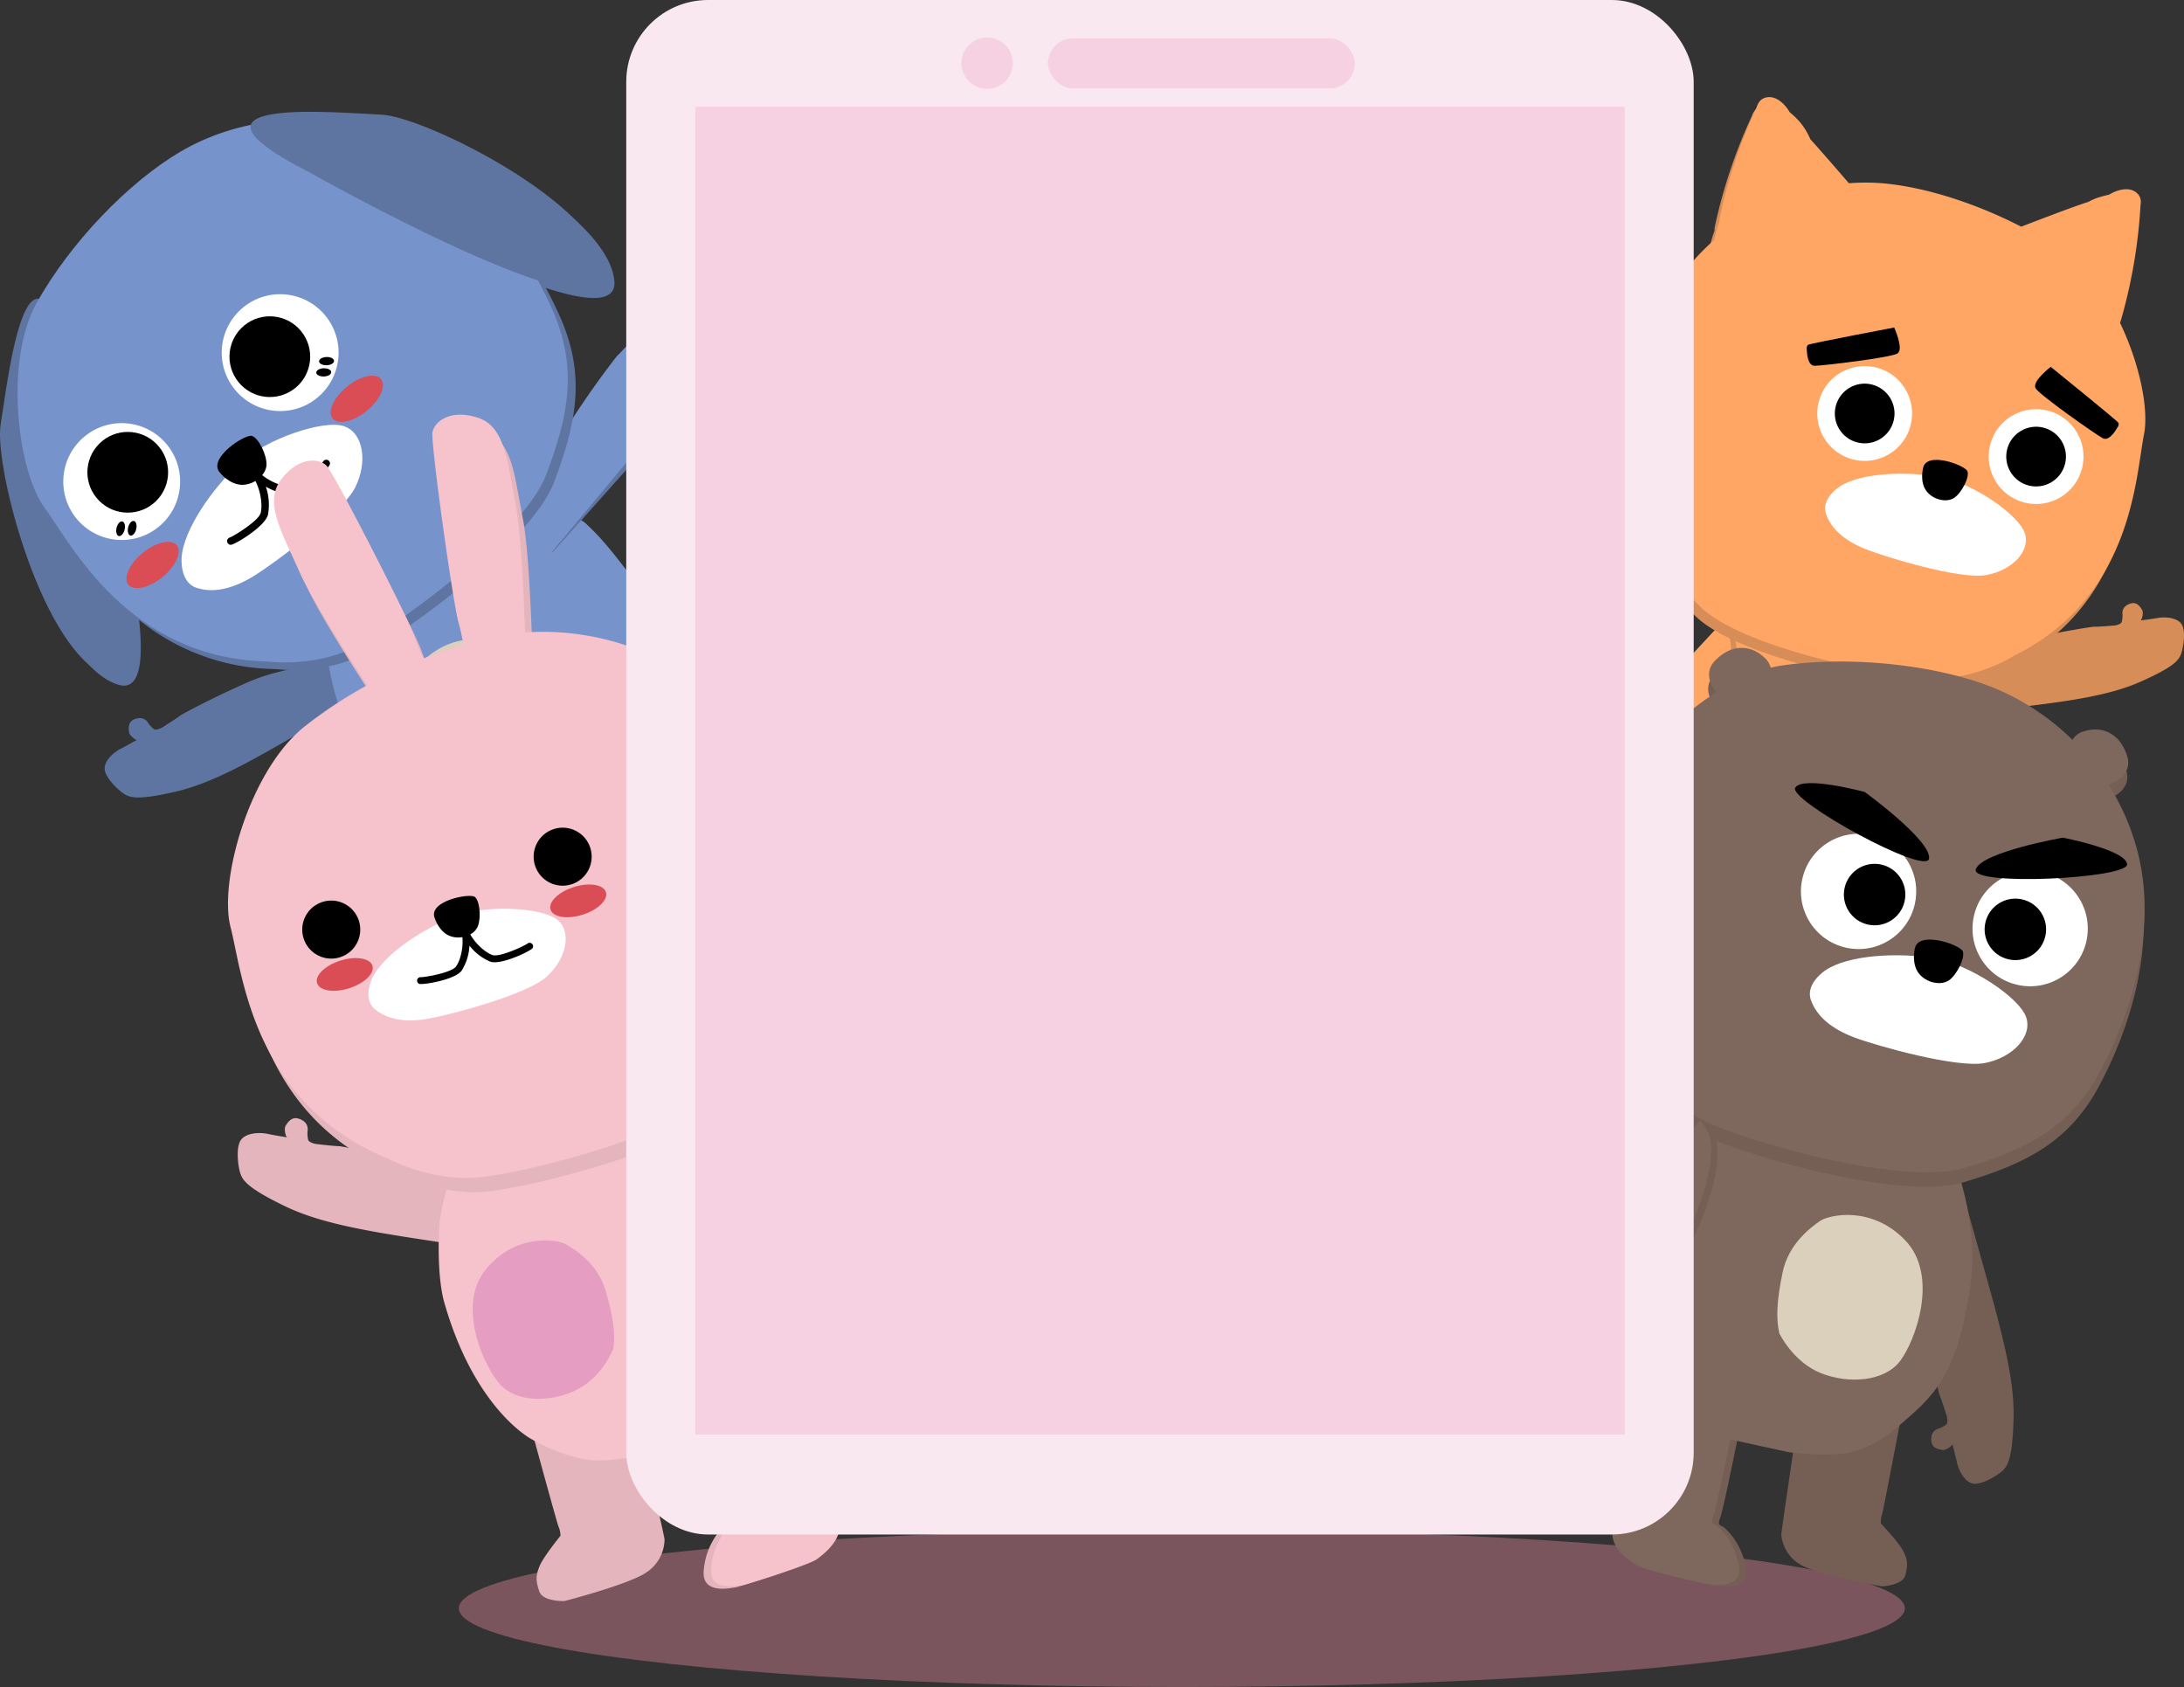 <svg xmlns="http://www.w3.org/2000/svg" viewBox="0 0 800.78 618.513"><rect x="0" y="0" width="800.78" height="618.513" fill="#333333" stroke="none"/><defs><style>.cls-1{fill:#5f75a1;}.cls-2{fill:#7793cb;}.cls-3{fill:#dbd0bb;}.cls-4{fill:#da4d55;}.cls-5{fill:#fff;}.cls-6{fill:#c5798a;opacity:0.5;}.cls-7{fill:#d68d58;}.cls-8{fill:#ffa665;}.cls-9{fill:#755f55;}.cls-10{fill:#7e675c;}.cls-11{fill:#e4b5bd;}.cls-12{fill:#f6c2cb;}.cls-13{fill:#e69dc2;}.cls-14{fill:#fae8f0;}.cls-15{fill:#f5d1e1;}</style></defs><title>資產 6</title><g id="圖層_2" data-name="圖層 2"><g id="圖層_1-2" data-name="圖層 1"><path class="cls-1" d="M49.125,263.777c2.384-1.011,4.082-.325,5.007.971a10.213,10.213,0,0,0,2.294,2.59c.649.411,2.192-.018,3.508-.893.854-.568,4.343-2.712,6.452-4.308,7.701-4.253,17.104-8.779,25.137-12.276,12.182-5.304,36.97-9.334,45.96-3.853a32.697,32.697,0,0,1,4.234,3.986s-7.275,4.333-25.062,14.743C95.067,277.37,79.279,286.747,64.763,290.161c-14.516,3.414-17.332,2.231-19.502.761-2.171-1.47-6.847-6.028-6.886-9.105s3.423-6.023,5.791-7.239,6.04-3.325,6.04-3.325c-.822.025-2.824-1.86-2.9-2.812C47.23,267.488,46.741,264.789,49.125,263.777Z"/><path class="cls-2" d="M200.555,341.789a7.897,7.897,0,0,0-1.829-2.735c-1.598-1.802-25.92-34.207-25.92-34.207a5.466,5.466,0,0,1,.324-5.708c4.677-6.245,5.892-6.965,11.333-8.842,8.828-3.045,19.037-3.05,26.003,3.909.029.029,2.114,3.562,2.139,3.596.606.826,21.247,30.707,21.81,31.832a13.856,13.856,0,0,1-1.567,12.889c-3.968,6.044-22.689,19.693-22.689,19.693s-6.86,3.031-9.325.109-3.136-4.421-3.133-7.987S200.555,341.789,200.555,341.789Z"/><path class="cls-1" d="M244.287,249.385c-12.278-5.108-20.695,4.46-24.469,7.717-8.094,6.985.691,17.463,4.886,23.718a2.427,2.427,0,0,1,.401.373c.936,1.085,23.488,30.663,26.161,33.133,2.673,2.471,1.126,2.454.376,4.092a24.579,24.579,0,0,0-.478,16.368c2.507,8.023,11.302,1.605,12.1,1.277.798-.328,18.811-14.972,20.563-17.746s5.734-9.546,2.585-14.762c-3.149-5.215-22.195-31.463-22.195-31.463S250.217,251.852,244.287,249.385Z"/><path class="cls-2" d="M178.975,313.081c-14.419-3.864-26.099-5.821-45.41-34.566-6.975-10.383-10.467-23.1-11.21-26.167a124.185,124.185,0,0,1-2.709-14.126l69.399-56.469s3.635,1.315,8.118,2.937c6.11,2.212,7.735,2.931,10.694,4.022,1.408.519,4.961,1.451,6.704,3.027,8.024,7.255,13.491,15.609,18.805,21.808,20.881,24.36,19.814,39.982,19.737,41.195-.004.07-3.174,16.814-6.502,23.367-2.548,5.019-10.275,12.193-11.553,13.299-1.278,1.106-16.209,12.925-16.209,12.925s-13.209,8.567-20.289,9.836A42.597,42.597,0,0,1,178.975,313.081Z"/><path class="cls-1" d="M234.375,114.393c-1.461,2.139-1.122,3.938-.034,5.1a10.213,10.213,0,0,1,2.088,2.759c.275.717-.449,2.145-1.566,3.264-.725.726-3.514,3.724-5.494,5.478-5.686,6.713-11.974,15.041-16.985,22.228-7.598,10.899-16.429,34.409-12.826,44.302a32.697,32.697,0,0,0,3.075,4.936s5.68-6.279,19.388-21.669c16.636-18.678,28.938-32.312,35.143-45.872,6.205-13.56,5.6-16.553,4.585-18.971-1.014-2.418-4.562-7.899-7.571-8.544s-6.579,2.17-8.237,4.253-3.428,4.558-3.428,4.558-2.289-2.426-3.208-2.688C238.386,113.265,235.835,112.254,234.375,114.393Z"/><path class="cls-3" d="M203.19,264.451s.119,11.385-7.09,19.385-19.183,12.764-27.391,8.671S142.597,271.281,147.85,254.509s20.585-20.408,24.393-19.848,13.719,2.25,20.251,10.652S201.94,259.168,203.19,264.451Z"/><path class="cls-2" d="M230.722,113.719c-1.388,2.187-.989,3.974.138,5.098a10.213,10.213,0,0,1,2.18,2.687c.299.707-.376,2.159-1.455,3.315-.7.75-3.387,3.84-5.307,5.66-5.456,6.901-11.461,15.436-16.226,22.787-7.227,11.149-15.261,34.943-11.326,44.709a32.697,32.697,0,0,0,3.239,4.83s5.466-6.467,18.647-22.31c15.997-19.228,27.833-33.268,33.578-47.029,5.745-13.761,5.039-16.732,3.944-19.115-1.095-2.382-4.825-7.741-7.855-8.284s-6.502,2.391-8.089,4.528-3.272,4.671-3.272,4.671-2.37-2.348-3.297-2.578C234.693,112.457,232.11,111.533,230.722,113.719Z"/><path class="cls-2" d="M246.259,247.78c-12.278-5.108-20.695,4.46-24.469,7.717-8.094,6.985.691,17.463,4.886,23.718a2.427,2.427,0,0,1,.401.373c.936,1.085,23.488,30.663,26.161,33.133,2.673,2.471,1.126,2.454.376,4.092a24.579,24.579,0,0,0-.478,16.368c2.507,8.023,11.302,1.605,12.1,1.277.798-.328,18.811-14.972,20.563-17.746s5.734-9.546,2.585-14.762c-3.149-5.215-22.195-31.463-22.195-31.463S252.189,250.248,246.259,247.78Z"/><path class="cls-1" d="M142.744,44.796C132.009,44.362,97.238,41.188,94.867,48.529A85.49,85.49,0,0,0,69.074,58.342c-19.116,11.255-39.725,32.854-51.902,53.96-8.106-1.182-12.245,35.203-14.053,46.105-2.55,15.378,15.539,85.174,40.265,92.637,7.836,2.365,9.287-8.212,7.616-23.763a80.83,80.83,0,0,0,49.922,18.017s16.204,2.177,30.933-4.687,62.976-41.733,71.322-63.886,11.69-39.504,1.903-61.167c-1.448-3.205-3.097-6.557-4.942-9.978,15.047,4.888,25.85,5.683,25.122-2.527C222.98,77.326,158.32,45.425,142.744,44.796Z"/><path class="cls-1" d="M26.398,134.368S65.232,255.754,40.505,248.29-2.311,171.031.24,155.653,9.978,74.185,26.398,134.368Z"/><path class="cls-2" d="M98.043,242.544s16.204,2.177,30.933-4.687,62.976-41.733,71.322-63.886,11.69-39.504,1.903-61.167S173.679,62.86,144.553,50.715s-58.842-6.619-78.358,4.872S25.6,89.35,13.534,110.873s-7.124,61.758,2.797,75.265S46.968,241.31,98.043,242.544Z"/><path class="cls-1" d="M113.707,63.325s110.956,62.701,108.675,36.973-66.941-57.629-82.517-58.258S58.119,35.013,113.707,63.325Z"/><ellipse class="cls-4" cx="55.952" cy="207.146" rx="11.445" ry="5.723" transform="translate(-118.188 81.785) rotate(-39.135)"/><ellipse class="cls-4" cx="130.837" cy="146.212" rx="11.445" ry="5.723" transform="translate(-62.93 115.379) rotate(-39.135)"/><path class="cls-5" d="M66.586,204.569s-.738,8.858,5.38,10.914,13.297.496,21.001-4.243,32.409-23.006,37.203-32.413,3.086-20.249-4.167-22.606-27.976,4.413-37.959,13.454S67.144,194.328,66.586,204.569Z"/><path d="M80.826,173.506s3.458,4.25,7.989,4.249,8.686-3.689,8.897-7.24-2.871-9.984-5.365-10.701S75.591,168.245,80.826,173.506Z"/><path d="M119.812,168.57a1.374,1.374,0,0,0-1.437.781c-.991,1.482-8.142,9.06-11.077,9.186-3.53.152-9.743-2.343-12.772-5.91-.025-.03-.055-.052-.082-.08-.032-.031-.062-.065-.096-.093-.036-.03-.075-.053-.114-.079-.036-.024-.071-.049-.109-.069-.04-.022-.083-.037-.125-.055-.039-.016-.078-.034-.118-.047a1.192,1.192,0,0,0-.131-.029,1.276,1.276,0,0,0-.126-.024c-.043-.004-.087-.003-.13-.004-.044-0-.088-.003-.132.001-.043.004-.085.014-.128.021a1.324,1.324,0,0,0-.132.026c-.042.012-.083.031-.125.047-.041.016-.083.03-.124.05a1.339,1.339,0,0,0-.117.073c-.035.022-.071.04-.105.066l-.022.018-.001 0-.022.018c-.032.027-.057.06-.086.089a1.339,1.339,0,0,0-.096.1,1.3,1.3,0,0,0-.074.111,1.28,1.28,0,0,0-.072.113,1.169,1.169,0,0,0-.052.123c-.016.04-.035.08-.047.121-.012.042-.019.086-.027.129-.008.043-.018.085-.023.129a1.276,1.276,0,0,0-.002.128,1.192,1.192,0,0,0,.002.134c.004.042.014.083.021.125a1.338,1.338,0,0,0,.028.134c.012.041.03.08.046.12a1.304,1.304,0,0,0,.054.129c.021.039.047.076.071.113.022.032.037.066.061.097,2.877,3.691,4.057,10.281,3.19,13.707-.719,2.85-9.594,8.309-11.245,8.977a1.376,1.376,0,0,0,.224,2.712c.813.054,5.412-2.488,9.076-5.469,2.276-1.852,4.19-3.873,4.613-5.545a20.429,20.429,0,0,0-.778-10.319,20.429,20.429,0,0,0,9.945,2.86c1.724-.074,4.091-1.538,6.367-3.39,3.663-2.981,7.088-6.967,7.2-7.775A1.375,1.375,0,0,0,119.812,168.57Z"/><circle class="cls-5" cx="102.72" cy="129.291" r="21.421" transform="translate(-58.558 93.836) rotate(-39.135)"/><circle cx="98.937" cy="130.772" r="14.798" transform="translate(-60.341 91.781) rotate(-39.135)"/><ellipse cx="118.708" cy="136.532" rx="2.745" ry="1.51" transform="translate(-4.778 4.306) rotate(-2.037)"/><ellipse cx="119.738" cy="132.403" rx="2.745" ry="1.51" transform="translate(-4.631 4.34) rotate(-2.037)"/><circle class="cls-5" cx="44.624" cy="176.563" r="21.421" transform="translate(-101.426 67.774) rotate(-39.135)"/><circle cx="46.844" cy="173.161" r="14.798" transform="translate(-98.781 68.412) rotate(-39.135)"/><ellipse cx="48.463" cy="193.69" rx="2.745" ry="1.51" transform="translate(-151.195 194.667) rotate(-76.233)"/><ellipse cx="44.211" cy="193.858" rx="2.745" ry="1.51" transform="translate(-154.599 190.665) rotate(-76.233)"/><ellipse class="cls-6" cx="433.327" cy="589.663" rx="265.088" ry="28.849"/><path class="cls-7" d="M781.432,221.217c-2.375.593-3.267,2.077-3.228,3.581a9.655,9.655,0,0,1-.259,3.261c-.256.679-1.665,1.233-3.157,1.322-.968.057-4.822.423-7.323.418-8.234,1.17-17.908,3.102-25.962,5.031-12.215,2.926-33.223,13.985-36.892,23.237a30.91,30.91,0,0,0-.929,5.418s7.957-.867,27.309-3.127c23.486-2.743,40.741-4.645,53.643-10.326,12.902-5.68,14.355-8.175,15.157-10.52.803-2.345,1.74-8.446.019-10.792s-6.011-2.6-8.49-2.171-6.452.926-6.452.926c.635-.449,1.074-3.011.59-3.773C784.974,222.941,783.807,220.625,781.432,221.217Z"/><path class="cls-8" d="M689.753,366.445a7.466,7.466,0,0,1,.474-3.074c.648-2.182,8.525-39.667,8.525-39.667a5.168,5.168,0,0,0-2.56-4.76c-6.503-3.479-7.832-3.61-13.244-3.043-8.78.921-17.526,5-20.711,13.747-.013.036-.387,3.897-.394,3.936-.189.95-5.921,34.8-5.954,35.99a13.099,13.099,0,0,0,6.496,10.414c5.816,3.591,27.311,7.797,27.311,7.797s7.089-.147,8.032-3.635.918-5.041-.51-8.094S689.753,366.445,689.753,366.445Z"/><path class="cls-7" d="M615.341,304.778c8.475-9.286,19.511-4.455,24.046-3.174,9.727,2.747,6.391,15.235,5.3,22.271a2.294,2.294,0,0,0-.194.48c-.368,1.304-7.858,35.658-9.16,38.844-1.302,3.185.017,2.552,1.314,3.656a23.236,23.236,0,0,1,6.954,13.83c1.061,7.875-9.039,5.894-9.854,5.932-.815.038-22.1-5.303-24.711-6.979s-8.729-5.884-8.118-11.611c.612-5.727,6.431-35.827,6.431-35.827S611.248,309.263,615.341,304.778Z"/><path class="cls-8" d="M696.759,333.223c10.806-9.076,20.029-15.423,25.077-47.768,1.823-11.683-.271-23.973-.862-26.898a117.398,117.398,0,0,0-3.329-13.184l-82.029-20.621s-2.588,2.58-5.779,5.762c-4.349,4.338-5.454,5.604-7.553,7.721-.999,1.008-3.669,3.227-4.532,5.274-3.972,9.423-5.315,18.766-7.388,26.201-8.146,29.217-.984,42.173-.433,43.181.032.058,9.442,13.134,14.914,17.417,4.19,3.28,13.677,6.336,15.214,6.772,1.537.436,19.053,4.59,19.053,4.59s14.74,2.057,21.313.312A40.269,40.269,0,0,0,696.759,333.223Z"/><path class="cls-7" d="M601.795,312.505c1.417-1.996,1.128-3.703.119-4.82a9.655,9.655,0,0,1-1.927-2.643c-.248-.682.461-2.02,1.536-3.058.698-.674,3.385-3.46,5.286-5.084,5.488-6.248,11.574-14.013,16.432-20.721,7.367-10.173,16.114-32.244,12.877-41.656a30.91,30.91,0,0,0-2.822-4.718s-5.476,5.838-18.694,20.152c-16.042,17.372-27.902,30.049-33.997,42.76-6.096,12.711-5.574,15.551-4.657,17.853.917,2.303,4.177,7.544,7.011,8.204s6.255-1.94,7.858-3.88,3.317-4.25,3.317-4.25,2.122,2.332,2.986,2.595C597.984,313.503,600.378,314.502,601.795,312.505Z"/><path class="cls-3" d="M656.57,301.25s4.451,9.8,13.825,13.77,21.537,3.263,26.931-3.525S711.205,282.87,699.999,270.603s-25.794-9.25-28.832-7.248-10.852,7.413-13.088,17.223S655.528,296.225,656.57,301.25Z"/><path class="cls-8" d="M599.66,311.143c1.417-1.996,1.128-3.703.119-4.82a9.655,9.655,0,0,1-1.927-2.643c-.248-.682.461-2.02,1.536-3.058.698-.674,3.385-3.46,5.286-5.084,5.488-6.248,11.574-14.013,16.432-20.721,7.367-10.173,16.114-32.244,12.877-41.656a30.91,30.91,0,0,0-2.822-4.718s-5.476,5.838-18.694,20.152c-16.042,17.372-27.902,30.049-33.997,42.76-6.096,12.711-5.574,15.551-4.657,17.853.917,2.303,4.177,7.544,7.011,8.204s6.255-1.94,7.858-3.88,3.317-4.25,3.317-4.25,2.122,2.332,2.986,2.595C595.849,312.14,598.243,313.139,599.66,311.143Z"/><path class="cls-8" d="M613.01,304.192c8.475-9.286,19.511-4.455,24.046-3.174,9.727,2.747,6.391,15.235,5.3,22.271a2.294,2.294,0,0,0-.194.48c-.368,1.304-7.858,35.658-9.16,38.844-1.302,3.185.017,2.552,1.314,3.656a23.236,23.236,0,0,1,6.954,13.83c1.061,7.875-9.039,5.894-9.854,5.932-.815.038-22.1-5.303-24.711-6.979s-8.729-5.884-8.118-11.611c.612-5.727,6.431-35.827,6.431-35.827S608.917,308.677,613.01,304.192Z"/><path class="cls-7" d="M620.105,97.859a83.857,83.857,0,0,1,6.624-6.494c.112-.799.357-1.609.522-2.29a38.769,38.769,0,0,1,1.432-4.568,4.108,4.108,0,0,1,.067-1.379,192.022,192.022,0,0,1,13.296-39.951,4.326,4.326,0,0,1,.219-.411c.614-2.06,1.847-3.546,4.238-3.748,3.177-.269,6.009,2.536,7.564,4.987.111.175.217.349.322.524a37.163,37.163,0,0,1,3.499,3.332,25.268,25.268,0,0,1,4.065,6.575c4.245,4.69,10.807,12.282,14.137,16.151a77.011,77.011,0,0,1,13.169.084c15.438,1.477,33.826,7.48,50.003,15.84,6.248-2.407,20.637-7.909,24.557-9.054a22.127,22.127,0,0,1,2.985-1.386,37.197,37.197,0,0,1,4.659-1.282c.175-.104.351-.208.531-.309,2.529-1.424,6.351-2.556,9.023-.817,2.011,1.309,2.394,3.201,1.961,5.306a4.138,4.138,0,0,1-.002.466,192.022,192.022,0,0,1-7.176,41.489,4.383,4.383,0,0,1-.317.782c7.162,14.898,10.662,31.663,8.809,40.959-3.101,15.554-4.185,59.577-47.494,81.081,0,0-13.026,8.353-28.406,8.363S637.673,241.529,621.646,225.873s-25.842-29.198-26.122-51.693C595.243,151.685,599.988,119.934,620.105,97.859Z"/><path class="cls-8" d="M621.922,94.461a83.857,83.857,0,0,1,6.624-6.494c.112-.799.357-1.609.522-2.29a38.769,38.769,0,0,1,1.432-4.568,4.108,4.108,0,0,1,.067-1.379A192.022,192.022,0,0,1,643.864,39.779a4.326,4.326,0,0,1,.219-.411c.614-2.06,1.847-3.546,4.238-3.748,3.177-.269,6.009,2.536,7.564,4.987.111.175.217.349.322.524a37.163,37.163,0,0,1,3.499,3.332,25.268,25.268,0,0,1,4.065,6.575c4.245,4.69,10.807,12.282,14.137,16.151a77.011,77.011,0,0,1,13.169.084c15.438,1.477,33.826,7.48,50.003,15.84,6.248-2.407,20.637-7.909,24.557-9.054a22.127,22.127,0,0,1,2.985-1.386,37.197,37.197,0,0,1,4.659-1.282c.175-.104.351-.208.531-.309,2.529-1.424,6.351-2.556,9.023-.817,2.011,1.309,2.394,3.201,1.961,5.306a4.138,4.138,0,0,1-.002.466,192.022,192.022,0,0,1-7.176,41.489,4.383,4.383,0,0,1-.317.782c7.162,14.898,10.662,31.663,8.809,40.959-3.101,15.554-4.185,59.577-47.494,81.081,0,0-13.026,8.353-28.406,8.363s-70.718-10.579-86.745-26.236-25.842-29.198-26.122-51.693C597.061,148.288,601.806,116.536,621.922,94.461Z"/><path class="cls-5" d="M674.542,178.395s-6.887,4.302-5.047,9.903,6.905,10.003,14.584,13.051,34.553,11.144,44.058,9.511,16.507-8.81,14.267-15.406-18.522-18.063-30.595-20.427S682.343,173.206,674.542,178.395Z"/><path d="M705.06,171.838s-1.22,4.854,1.257,8.169,7.448,4.34,10.162,2.555,5.737-7.559,4.899-9.776S706.049,165.131,705.06,171.838Z"/><circle class="cls-5" cx="746.549" cy="167.403" r="17.391" transform="translate(402.19 850.614) rotate(-75.889)"/><circle cx="746.549" cy="167.403" r="10.946" transform="translate(402.19 850.614) rotate(-75.889)"/><path d="M776.193,156.994s-2.688,5.024-5.2,3.68-23.107-15.784-24.613-18.3,5.541-7.87,5.541-7.87,24.276,19.64,24.777,20.479S776.193,156.994,776.193,156.994Z"/><circle class="cls-5" cx="683.695" cy="151.603" r="17.391" transform="translate(369.983 777.708) rotate(-75.889)"/><circle cx="683.695" cy="151.603" r="10.946" transform="translate(369.983 777.708) rotate(-75.889)"/><path d="M662.497,128.413s-.007,5.698,2.842,5.702,27.824-2.981,30.34-4.486-1.161-9.554-1.161-9.554-30.677,5.826-31.516,6.328S662.497,128.413,662.497,128.413Z"/><path class="cls-9" d="M708.182,528.605c-.38-2.617.738-4.115,2.257-4.693a10.428,10.428,0,0,0,3.153-1.594c.574-.534.551-2.169.028-3.696-.339-.991-1.553-4.992-2.582-7.489-2.204-8.708-4.236-19.167-5.607-28.007-2.08-13.406.367-38.931,8.11-46.388a33.386,33.386,0,0,1,5.035-3.148s2.393,8.308,8.062,28.573c6.88,24.595,12.047,42.618,11.655,57.839-.391,15.221-2.29,17.695-4.305,19.457-2.015,1.763-7.728,5.199-10.777,4.44s-5.061-4.942-5.647-7.596-1.718-6.827-1.718-6.827c-.189.818-2.569,2.307-3.529,2.135C711.355,531.439,708.562,531.222,708.182,528.605Z"/><path class="cls-9" d="M689.631,558.568a8.063,8.063,0,0,1,.446-3.33c.654-2.37,8.362-43.016,8.362-43.016a5.581,5.581,0,0,0-2.866-5.085c-7.097-3.619-8.535-3.732-14.366-3.004-9.461,1.181-18.82,5.772-22.073,15.285-.013.039-.335,4.216-.342,4.259-.184,1.03-5.654,37.705-5.664,38.99a14.147,14.147,0,0,0,7.236,11.108c6.357,3.754,29.657,7.839,29.657,7.839s7.652-.31,8.596-4.096.884-5.463-.722-8.73S689.631,558.568,689.631,558.568Z"/><path class="cls-9" d="M607.966,493.558c8.954-10.207,20.975-5.226,25.899-3.939,10.562,2.76,7.226,16.316,6.196,23.937a2.478,2.478,0,0,0-.2.522c-.37,1.416-7.728,38.673-9.066,42.141-1.338,3.468.072,2.756,1.497,3.92a25.096,25.096,0,0,1,7.804,14.787c1.313,8.482-9.636,6.557-10.515,6.615-.879.058-23.978-5.257-26.833-7.011s-9.552-6.169-9.013-12.366c.539-6.197,6.183-38.825,6.183-38.825S603.641,498.488,607.966,493.558Z"/><path class="cls-10" d="M696.49,522.544c11.476-10.03,21.301-17.08,26.064-52.116,1.72-12.655-.802-25.882-1.502-29.028a126.799,126.799,0,0,0-3.875-14.166l-89.019-20.524s-2.74,2.841-6.118,6.345c-4.604,4.777-5.77,6.168-7.992,8.498-1.057,1.109-3.894,3.562-4.782,5.791-4.089,10.26-5.341,20.378-7.421,28.45-8.176,31.723-.167,45.561.45,46.638.035.062,10.476,13.982,16.475,18.491,4.594,3.453,14.904,6.552,16.573,6.99,1.669.438,20.672,4.552,20.672,4.552s15.961,1.908,23.022-.116A43.493,43.493,0,0,0,696.49,522.544Z"/><path class="cls-9" d="M593.502,502.191c1.488-2.186,1.139-4.023.026-5.207a10.428,10.428,0,0,1-2.137-2.814c-.282-.732.455-2.191,1.593-3.335.739-.742,3.582-3.809,5.601-5.603,5.794-6.864,12.201-15.378,17.304-22.725,7.739-11.142,16.716-35.161,13.02-45.256a33.386,33.386,0,0,0-3.148-5.035s-5.789,6.421-19.759,22.159c-16.954,19.1-29.491,33.041-35.803,46.897-6.312,13.856-5.689,16.911-4.649,19.378,1.04,2.467,4.671,8.058,7.745,8.711s6.714-2.227,8.403-4.356,3.492-4.66,3.492-4.66,2.342,2.473,3.28,2.739C589.408,503.349,592.014,504.377,593.502,502.191Z"/><path class="cls-3" d="M652.412,488.872s5.015,10.488,15.221,14.576,23.326,3.066,29.007-4.379,14.38-31.206,2.018-44.214-28.05-9.44-31.289-7.214-11.562,8.236-13.767,18.877S651.18,483.468,652.412,488.872Z"/><path class="cls-9" d="M782.929,315.622A87.427,87.427,0,0,0,772.832,292.965c3.783-1.225,8.623-4.783,6.77-10.57-2.755-8.606-9.522-11.028-15.8-9.029a6.801,6.801,0,0,0-4.238,3.153,89.452,89.452,0,0,0-29.517-19.338c-21.338-8.367-52.221-11.465-76.872-7.957a42.869,42.869,0,0,0-4.26.844,7.431,7.431,0,0,0-2.303-3.722c-4.769-4.546-11.912-5.332-18.158,1.199-3.748,3.92-1.924,8.58.548,11.496-16.551,10.529-30.82,26.91-33.891,37.692-4.529,15.904-24.682,57.217,6.282,97.965,0,0,8.405,14.002,23.072,21.406,14.666,7.403,72.554,24.196,95.379,17.394,22.824-6.802,38.705-14.631,49.799-35.34S791.495,345.748,782.929,315.622Z"/><path class="cls-10" d="M783.252,310.369a87.427,87.427,0,0,0-10.097-22.657c3.783-1.225,8.623-4.783,6.77-10.57-2.755-8.606-9.522-11.028-15.8-9.029a6.801,6.801,0,0,0-4.238,3.153,89.452,89.452,0,0,0-29.517-19.338c-21.338-8.367-52.221-11.465-76.872-7.957a42.869,42.869,0,0,0-4.26.844,7.431,7.431,0,0,0-2.303-3.722c-4.769-4.546-11.912-5.332-18.158,1.199-3.748,3.92-1.924,8.58.548,11.496-16.551,10.529-30.82,26.91-33.891,37.692-4.529,15.904-24.682,57.217,6.282,97.965,0,0,8.405,14.002,23.072,21.406,14.666,7.403,72.554,24.196,95.379,17.394,22.824-6.802,38.705-14.631,49.799-35.34S791.818,340.495,783.252,310.369Z"/><path class="cls-5" d="M669.208,355.823s-7.345,4.792-5.239,10.802,7.669,10.655,16.026,13.783,37.549,11.299,47.779,9.335,17.638-9.865,15.079-16.94-20.385-19.111-33.473-21.408S677.522,350.054,669.208,355.823Z"/><path d="M702.024,348.094s-1.214,5.268,1.531,8.795,8.135,4.529,11.028,2.543,6.035-8.284,5.082-10.661S702.95,340.83,702.024,348.094Z"/><circle class="cls-5" cx="681.463" cy="326.829" r="21.134" transform="translate(209.888 917.444) rotate(-77.017)"/><circle class="cls-5" cx="744.371" cy="340.473" r="21.134" transform="translate(245.368 989.323) rotate(-77.017)"/><circle cx="687.339" cy="327.984" r="11.271" transform="translate(213.319 924.065) rotate(-77.017)"/><circle cx="738.947" cy="340.743" r="11.271" transform="translate(240.9 984.247) rotate(-77.017)"/><path d="M756.358,307.117s-29.589,5.22-31.913,11.566,55.977,3.444,55.474-1.833S756.358,307.117,756.358,307.117Z"/><path d="M683.693,290.363s24.317,17.649,23.627,24.371-51.835-21.413-49.071-25.937S683.693,290.363,683.693,290.363Z"/><path class="cls-10" d="M591.167,500.764c1.488-2.186,1.139-4.023.026-5.207a10.428,10.428,0,0,1-2.137-2.814c-.282-.732.455-2.191,1.593-3.335.739-.742,3.582-3.809,5.601-5.603,5.794-6.864,12.201-15.378,17.304-22.725,7.739-11.142,16.716-35.161,13.02-45.256a33.386,33.386,0,0,0-3.148-5.035s-5.789,6.421-19.759,22.159c-16.954,19.1-29.491,33.041-35.803,46.897-6.312,13.856-5.689,16.911-4.649,19.378,1.04,2.467,4.671,8.058,7.745,8.711s6.714-2.227,8.403-4.356,3.492-4.66,3.492-4.66,2.342,2.473,3.28,2.739C587.073,501.923,589.679,502.95,591.167,500.764Z"/><path class="cls-10" d="M605.436,492.975c8.954-10.207,20.975-5.226,25.899-3.939,10.562,2.76,7.226,16.316,6.196,23.937a2.478,2.478,0,0,0-.2.522c-.37,1.416-7.728,38.673-9.066,42.141-1.338,3.468.072,2.756,1.497,3.92a25.096,25.096,0,0,1,7.804,14.787c1.313,8.482-9.636,6.557-10.515,6.615-.879.058-23.978-5.257-26.833-7.011s-9.552-6.169-9.013-12.366c.539-6.197,6.183-38.825,6.183-38.825S601.111,497.905,605.436,492.975Z"/><path class="cls-11" d="M109.333,410.1c2.643.755,3.588,2.454,3.487,4.14a10.841,10.841,0,0,0,.167,3.669c.262.772,1.822,1.447,3.493,1.602,1.084.101,5.396.656,8.202.745,9.196,1.623,19.98,4.155,28.946,6.624,13.597,3.743,36.756,16.945,40.526,27.466a34.708,34.708,0,0,1,.838,6.116s-8.897-1.272-30.529-4.537c-26.253-3.963-45.545-6.747-59.81-13.607-14.265-6.86-15.801-9.715-16.614-12.377-.812-2.662-1.635-9.544.385-12.112s6.844-2.692,9.61-2.116,7.206,1.282,7.206,1.282c-.695-.528-1.092-3.42-.52-4.257C105.293,411.901,106.69,409.345,109.333,410.1Z"/><path class="cls-11" d="M205.498,563.086a8.383,8.383,0,0,0-.734-3.414c-.871-2.403-12.179-43.899-12.179-43.899a5.802,5.802,0,0,1,2.555-5.504c7.06-4.33,8.54-4.565,14.644-4.286,9.902.452,19.976,4.446,24.124,14.039.017.039.691,4.342.702,4.386.275,1.053,8.938,38.616,9.054,39.947a14.708,14.708,0,0,1-6.592,12.103c-6.282,4.41-30.097,10.546-30.097,10.546s-7.955.304-9.243-3.544-1.363-5.59.036-9.107S205.498,563.086,205.498,563.086Z"/><path class="cls-11" d="M284.666,489.093c-10.114-9.848-22.165-3.703-27.163-1.968-10.721,3.722-6.156,17.499-4.467,25.314a2.576,2.576,0,0,1,.25.525c.499,1.437,11.167,39.449,12.837,42.934,1.67,3.484.15,2.862-1.231,4.185a26.09,26.09,0,0,0-6.881,15.962c-.668,8.897,10.522,6.009,11.438,5.998.916-.011,24.422-7.406,27.237-9.457s9.395-7.173,8.331-13.552c-1.065-6.379-9.578-39.733-9.578-39.733S289.551,493.85,284.666,489.093Z"/><path class="cls-12" d="M194.861,527.631c-4.015-2.224-21.863-14.696-31.95-50.044-2.871-10.061-2.053-27.394-1.584-30.712a76.715,76.715,0,0,1,4.899-17.653l90.582-28.539s3.072,2.721,6.859,6.077c5.162,4.575,6.484,5.921,8.976,8.155,1.186,1.063,4.326,3.374,5.429,5.612,5.076,10.3,7.199,20.683,10.014,28.88,11.063,32.21,3.893,47.206,3.342,48.372-.032.067-9.715,15.346-15.565,20.509-4.48,3.954-14.912,8.007-16.606,8.597-1.694.591-21.053,6.405-21.053,6.405s-16.386,3.28-23.869,1.76A64.579,64.579,0,0,1,194.861,527.631Z"/><path class="cls-11" d="M300.04,499.023c-1.72-2.144-1.509-4.076-.452-5.394a10.841,10.841,0,0,0,1.985-3.09c.232-.781-.65-2.234-1.923-3.327-.827-.709-4.023-3.655-6.262-5.349-6.565-6.641-13.9-14.941-19.789-22.139-8.931-10.915-20.195-35.076-17.188-45.84a34.708,34.708,0,0,1,2.852-5.475s6.524,6.182,22.287,21.352c19.13,18.411,33.262,31.836,40.935,45.681,7.673,13.845,7.277,17.062,6.4,19.704-.876,2.642-4.183,8.732-7.316,9.66s-7.14-1.76-9.064-3.829-3.999-4.545-3.999-4.545-2.225,2.755-3.176,3.107C304.378,499.89,301.761,501.167,300.04,499.023Z"/><path class="cls-11" d="M266.623,262.469c-21.36-20.348-48.896-27.041-71.467-25.394-.56-16.333-1.605-37.546-3.423-46.772-3.156-16.02-3.835-28.682-13.853-31.963s-15.893,1.328-16.668,5.251c-.775,3.923,7.752,64.384,9.631,70.156a64.044,64.044,0,0,1,1.648,7.759c-4.792,1.423-9.672,3.136-14.556,5.1a69.515,69.515,0,0,1-3.305-7.751c-1.77-5.806-29.441-60.236-32.324-63.006-2.884-2.77-10.34-3.18-16.668,5.251s.373,19.196,6.971,34.132c3.887,8.798,15.62,27.405,24.609,41.215a164.416,164.416,0,0,0-22.86,15.061c-20.38,16.231-31.543,56.842-27.198,73.561,4.346,16.718,8.066,64.597,57.604,84.857,0,0,15.007,8.148,32.164,7.034,17.157-1.113,78.287-16.694,95.274-34.922s27.164-33.697,26.194-58.223C297.425,319.289,290.323,285.046,266.623,262.469Z"/><path class="cls-12" d="M263.989,257.287c-21.36-20.348-48.896-27.041-71.467-25.394-.56-16.333-1.605-37.546-3.423-46.772-3.156-16.02-3.835-28.682-13.853-31.963s-15.893,1.328-16.668,5.251c-.775,3.923,7.752,64.384,9.631,70.156a64.044,64.044,0,0,1,1.648,7.759c-4.792,1.423-9.672,3.136-14.556,5.1a69.515,69.515,0,0,1-3.305-7.751c-1.77-5.806-29.441-60.236-32.324-63.006-2.884-2.77-10.34-3.18-16.668,5.251s.373,19.196,6.971,34.132c3.887,8.798,15.62,27.405,24.609,41.215a164.416,164.416,0,0,0-22.86,15.061C91.343,282.557,80.18,323.169,84.525,339.887c4.346,16.718,8.066,64.597,57.604,84.857,0,0,15.007,8.148,32.164,7.034,17.157-1.113,78.287-16.694,95.274-34.922s27.164-33.697,26.194-58.223C294.791,314.107,287.688,279.864,263.989,257.287Z"/><ellipse class="cls-4" cx="126.401" cy="357.27" rx="10.641" ry="5.321" transform="translate(-101.517 54.495) rotate(-17.488)"/><ellipse class="cls-4" cx="212.015" cy="330.296" rx="10.641" ry="5.321" transform="translate(-89.455 78.976) rotate(-17.488)"/><path class="cls-5" d="M136.474,358.69s-3.676,7.402.906,11.277,11.321,4.99,19.604,3.536,35.898-8.766,43.268-15.251,9.612-16.441,4.152-20.965-25.69-5.781-37.418-1.393S140.47,350.032,136.474,358.69Z"/><circle cx="121.452" cy="340.828" r="10.641" transform="translate(-96.805 52.248) rotate(-17.488)"/><circle cx="206.301" cy="314.096" r="10.641" transform="translate(-84.85 76.51) rotate(-17.488)"/><path d="M193.309,346.018c-1.365.941-10.144,5.037-12.723,4.14-2.625-.913-6.253-4.123-8.154-7.586a6.121,6.121,0,0,0,2.621-2.635c1.401-2.996.943-9.613-.966-11.088-1.91-1.475-17.372,1.539-14.652,7.881,0,0,1.531,4.859,5.447,6.412a8.721,8.721,0,0,0,4.653.442c.398,3.908-.729,8.559-2.343,10.794-1.599,2.216-11.14,3.89-12.797,3.901a1.279,1.279,0,0,0-.737,2.421c.684.326,5.531-.294,9.719-1.613,2.602-.82,4.949-1.91,5.889-3.21a18.995,18.995,0,0,0,2.866-9.185,18.993,18.993,0,0,0,7.614,5.883c1.515.527,4.063.074,6.666-.746,4.188-1.319,8.515-3.59,8.889-4.249a1.279,1.279,0,0,0-1.991-1.561Z"/><path class="cls-12" d="M302.825,495.14c-1.72-2.144-1.509-4.076-.452-5.394a10.841,10.841,0,0,0,1.985-3.09c.232-.781-.65-2.234-1.923-3.327-.827-.709-4.023-3.655-6.262-5.349-6.565-6.641-13.9-14.941-19.789-22.139-8.931-10.915-20.195-35.076-17.188-45.84a34.708,34.708,0,0,1,2.852-5.475s6.524,6.182,22.287,21.352c19.13,18.411,33.262,31.836,40.935,45.681,7.673,13.845,7.277,17.062,6.4,19.704-.876,2.642-4.183,8.732-7.316,9.66s-7.14-1.76-9.064-3.829-3.999-4.545-3.999-4.545-2.225,2.755-3.176,3.107C307.162,496.006,304.546,497.284,302.825,495.14Z"/><path class="cls-12" d="M287.401,488.232c-10.114-9.848-22.165-3.703-27.163-1.968-10.721,3.722-6.156,17.499-4.467,25.314a2.576,2.576,0,0,1,.25.525c.499,1.437,11.167,39.449,12.837,42.934,1.67,3.484.15,2.862-1.231,4.185a26.09,26.09,0,0,0-6.881,15.962c-.668,8.897,10.522,6.009,11.438,5.998.916-.011,24.422-7.406,27.237-9.457s9.395-7.173,8.331-13.552c-1.065-6.379-9.578-39.733-9.578-39.733S292.286,492.988,287.401,488.232Z"/><path class="cls-13" d="M224.881,494.498s-4.005,10.407-13.456,15.084-22.073,4.688-28.065-2.002-16.1-28.755-5.26-42.125,26.11-11.14,29.374-9.255,11.675,7.004,14.586,17.012S225.652,489.238,224.881,494.498Z"/><rect class="cls-14" x="229.621" width="391.381" height="562.61" rx="30" ry="30"/><rect class="cls-15" x="254.924" y="39.138" width="340.777" height="486.78"/><rect class="cls-15" x="384.23" y="14.065" width="112.522" height="18.346" rx="9.173" ry="9.173"/><circle class="cls-15" cx="361.927" cy="23.171" r="9.421"/></g></g></svg>